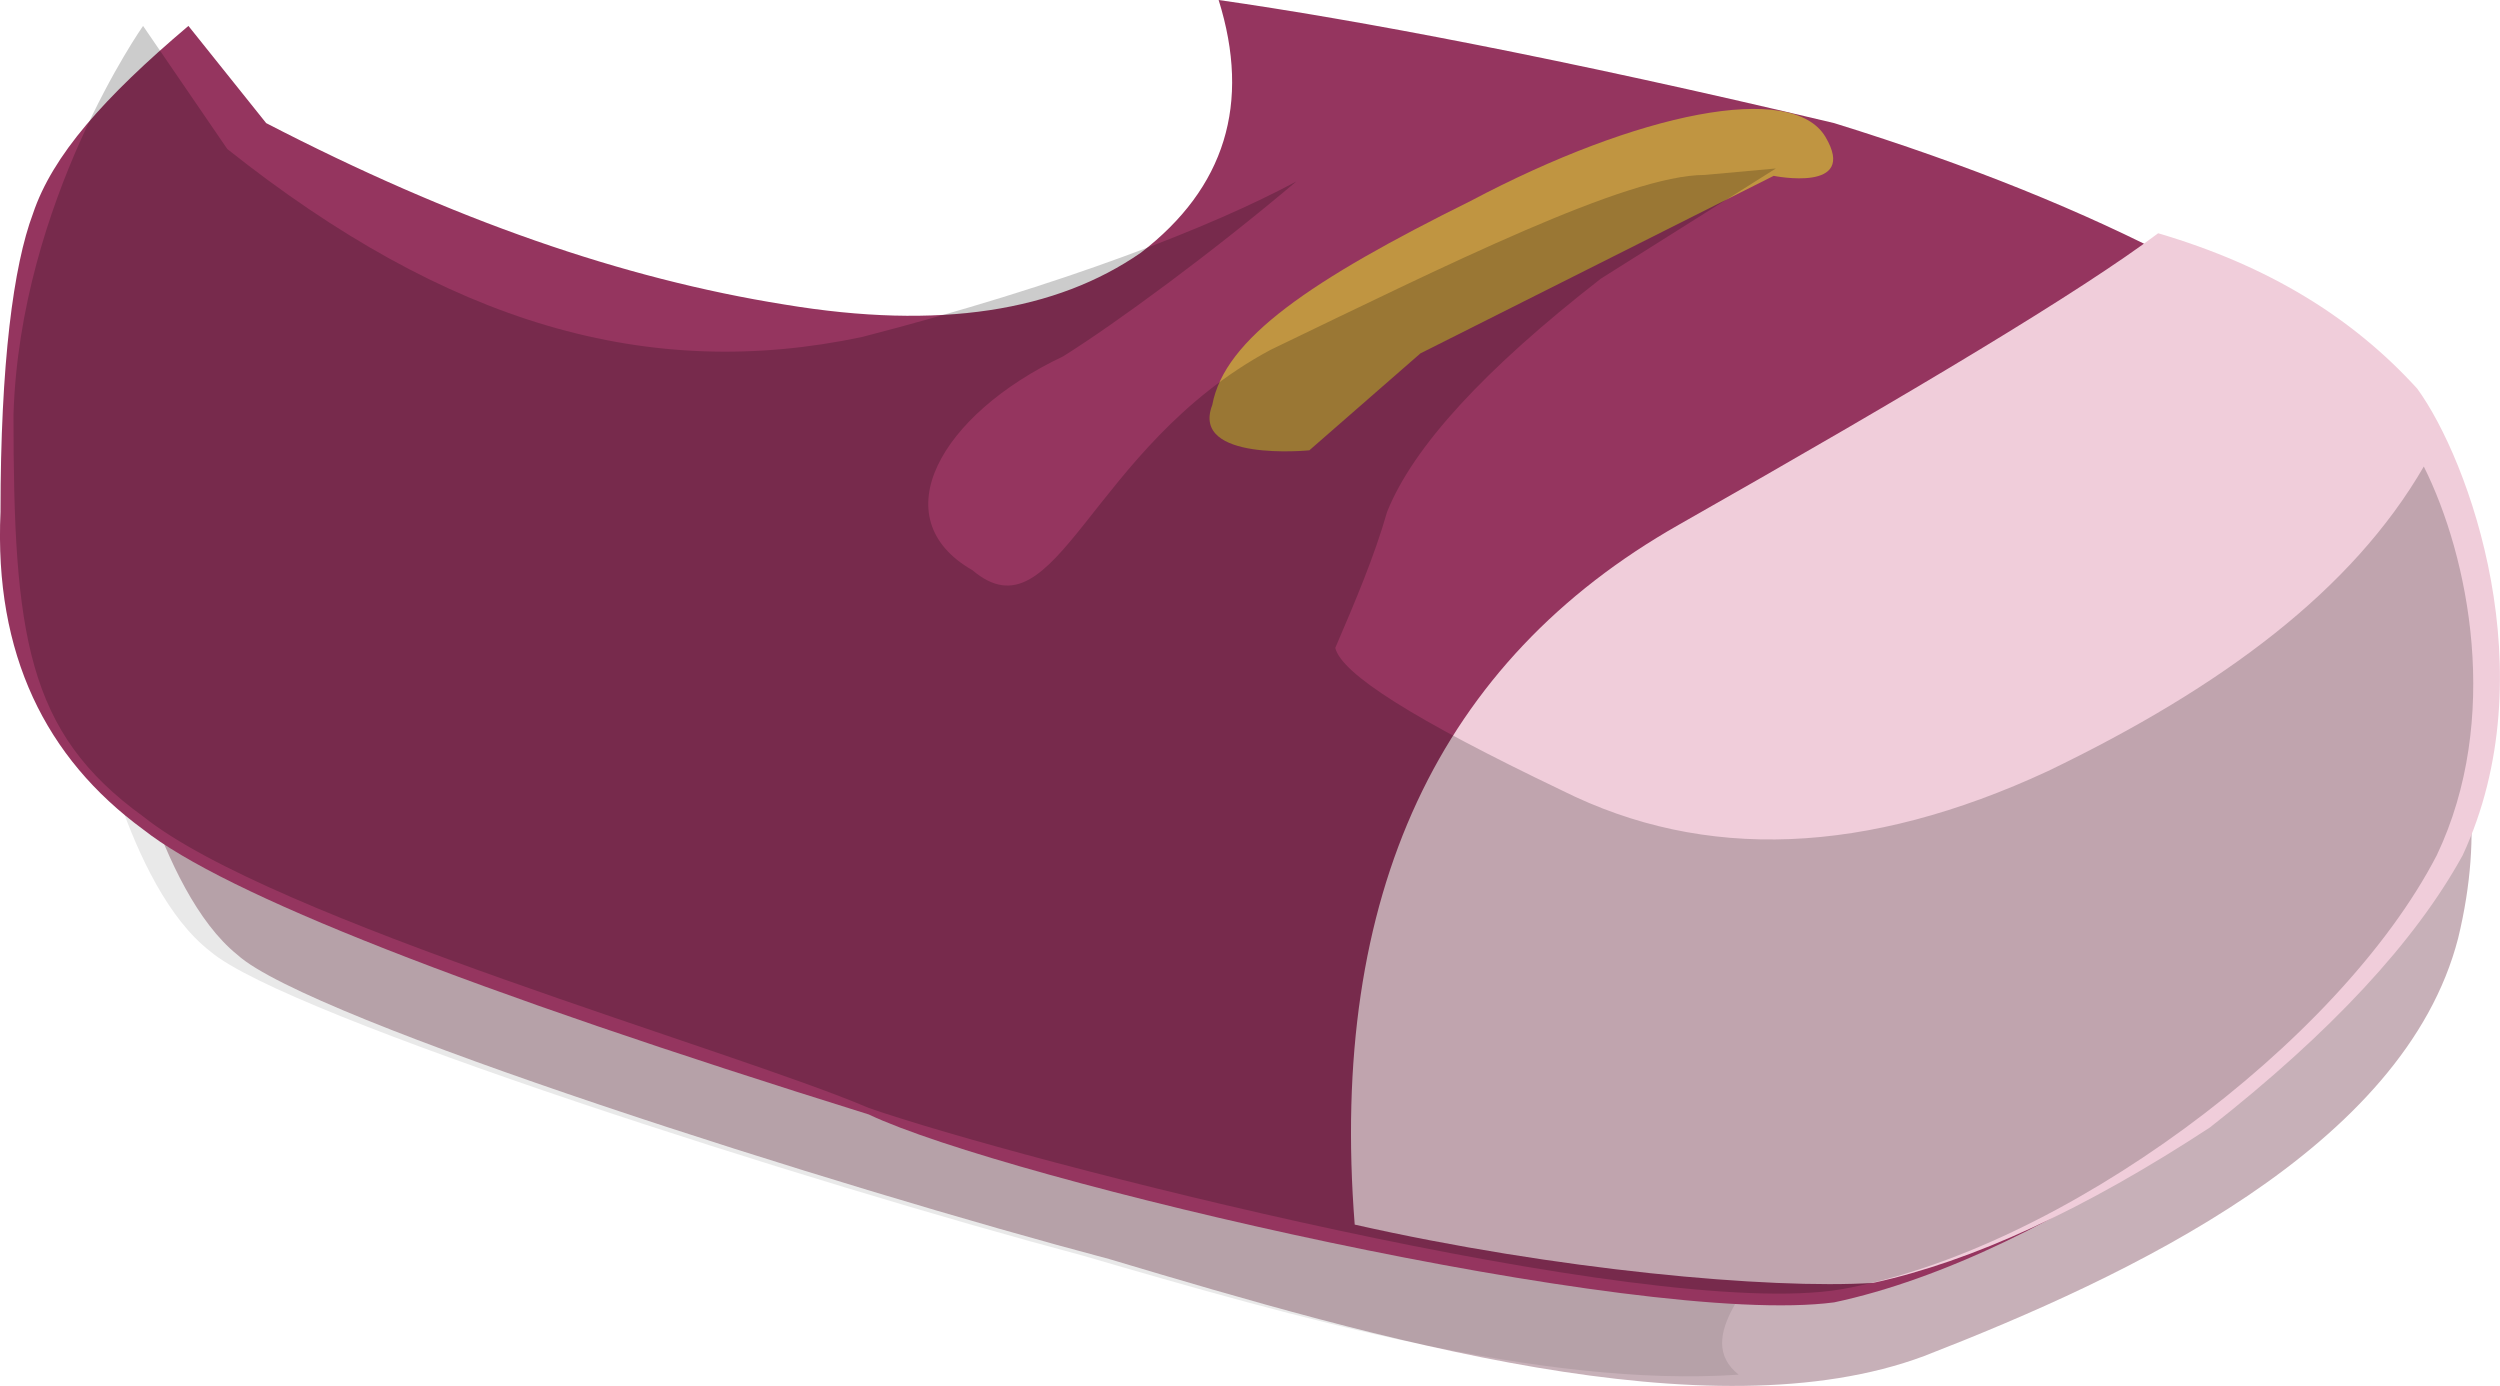 <?xml version="1.0" encoding="UTF-8" standalone="no"?>
<!-- Generator: flash2svg, http://dissentgraphics.com/tools/flash2svg -->

<svg
   xmlns:dc="http://purl.org/dc/elements/1.1/"
   xmlns:cc="http://creativecommons.org/ns#"
   xmlns:rdf="http://www.w3.org/1999/02/22-rdf-syntax-ns#"
   xmlns:svg="http://www.w3.org/2000/svg"
   xmlns="http://www.w3.org/2000/svg"
   xmlns:sodipodi="http://sodipodi.sourceforge.net/DTD/sodipodi-0.dtd"
   xmlns:inkscape="http://www.inkscape.org/namespaces/inkscape"
   id="AvatarAssets"
   image-rendering="auto"
   version="1.1"
   x="0px"
   y="0px"
   width="19.292"
   height="10.695"
   viewBox="0 0 19.292 10.695"
   inkscape:version="0.48.4 r9939"
   sodipodi:docname="AvatarAssets_shoeOffsideA012.svg">
  <sodipodi:namedview
     pagecolor="#ffffff"
     bordercolor="#666666"
     borderopacity="1"
     objecttolerance="10"
     gridtolerance="10"
     guidetolerance="10"
     inkscape:pageopacity="0"
     inkscape:pageshadow="2"
     inkscape:window-width="640"
     inkscape:window-height="480"
     id="namedview3174"
     showgrid="false"
     fit-margin-top="0"
     fit-margin-left="0"
     fit-margin-right="0"
     fit-margin-bottom="0"
     inkscape:zoom="1.9032258"
     inkscape:cx="39.053184"
     inkscape:cy="-51.504094"
     inkscape:window-x="0"
     inkscape:window-y="0"
     inkscape:window-maximized="0"
     inkscape:current-layer="AvatarAssets" />
  <defs
     id="defs3157" />
  <g
     id="shoeOffsideA13"
     overflow="visible"
     style="overflow:visible"
     transform="translate(7.053,0.199)">
    <g
       id="shoeOffsideA012_0">
      <g
         id="element">
        <g
           id="drawingObject">
          <path
             id="path"
             d="m 1.507,9.517 c 2.06,0.615 4.634,1.366 6.289,0.748 C 9.38,9.649 11.5,8.656 11.916,7.041 12.325,5.352 11.392,4.568 11.392,4.568 l 0.413,0.576 -0.413,-0.576 -12.55,-0.476 -4.966,1.123 0.22,0.8 -0.22,-0.8 c 0,0 0.283,1.456 0.903,1.954 0.548,0.501 4.675,1.805 6.728,2.348 z"
             inkscape:connector-curvature="0"
             style="fill:#c7b0b8" />
        </g>
        <g
           id="drawingObject1">
          <path
             id="path1"
             d="m -6.139,5.988 -0.21,-0.8 c 0,0 0.273,1.456 0.918,1.954 0.579,0.5 4.686,1.804 6.729,2.347 1.639,0.478 3.55,1.024 5.066,0.92 C 6.005,10.124 6.493,9.676 6.722,9.306 6.945,8.863 11.549,6.359 11.8,6.208 L 9.628,6.398 10.91,4.546 -1.347,4.064 -6.349,5.188"
             inkscape:connector-curvature="0"
             style="fill:#000000;fill-opacity:0.086" />
        </g>
        <g
           id="drawingObject2">
          <path
             id="path2"
             d="m 2.351,-0.199 c 0.25,0.8 0.05,1.45 -0.6,1.95 -0.65,0.45 -1.55,0.6 -2.75,0.4 -1.25,-0.2 -2.55,-0.65 -4,-1.4 l -0.6,-0.75 c -0.65,0.55 -1.05,1 -1.2,1.45 -0.15,0.4 -0.25,1.15 -0.25,2.3 -0.05,1.1 0.35,1.9 1.1,2.45 q 0.95,0.75 5.6,2.2 c 1.05,0.5 5.95,1.65 7.45,1.45 1.65,-0.35 3.9,-1.9 4.65,-3.35 0.55,-1.35 -0.05,-3 -0.3,-3.5 -0.8,-0.8 -2.25,-1.6 -4.35,-2.25 -2.1,-0.5 -3.7,-0.8 -4.75,-0.95 z"
             inkscape:connector-curvature="0"
             style="fill:#95355f" />
        </g>
        <g
           id="drawingObject3">
          <path
             id="path3"
             d="m 9.601,1.601 c -0.6,0.45 -1.85,1.2 -3.7,2.25 -1.85,1.05 -2.7,2.85 -2.5,5.4 1.55,0.35 3.2,0.5 4,0.45 q 1.15,-0.25 2.6,-1.2 1.4,-1.1 1.95,-2.1 c 0.65,-1.4 0.05,-3.05 -0.35,-3.6 -0.5,-0.55 -1.15,-0.95 -2,-1.2 z"
             inkscape:connector-curvature="0"
             style="fill:#f0cdda" />
        </g>
        <g
           id="drawingObject4">
          <path
             id="path4"
             d="m 6.634,1.158 c 0,0 0.656,0.133 0.4,-0.3 C 6.778,0.425 5.587,0.668 4.295,1.352 3.067,1.961 2.396,2.413 2.302,2.926 2.131,3.368 3.051,3.276 3.051,3.276 L 3.908,2.528 6.634,1.158 z"
             inkscape:connector-curvature="0"
             style="fill:#c09541" />
        </g>
        <g
           id="drawingObject5">
          <path
             id="path5"
             d="m 2.751,2.501 c -1.4,0.75 -1.65,2.25 -2.3,1.7 -0.7,-0.4 -0.25,-1.2 0.7,-1.65 0.4,-0.25 1.15,-0.8 1.8,-1.35 -0.65,0.35 -1.8,0.8 -3.35,1.2 -1.65,0.35 -3.2,-0.1 -4.9,-1.45 l -0.65,-0.95 -0.5,0.9 0.5,-0.9 c 0,0 -0.95,1.35 -1,3 0,1.7 0.1,2.45 1,3.1 1,0.8 4.55,1.8 5.6,2.25 1.15,0.4 6,1.65 7.5,1.4 1.7,-0.3 3.85,-1.9 4.6,-3.35 0.5,-1.05 0.25,-2.3 -0.1,-3 -0.55,0.95 -1.55,1.7 -2.9,2.35 -1.4,0.65 -2.65,0.7 -3.75,0.15 -1.15,-0.55 -1.7,-0.9 -1.75,-1.1 0.15,-0.35 0.3,-0.7 0.4,-1.05 q 0.3,-0.75 1.65,-1.8 l 1.35,-0.85 -0.55,0.05 c -0.6,0 -2,0.7 -3.35,1.35 z"
             inkscape:connector-curvature="0"
             style="fill:#000000;fill-opacity:0.2" />
        </g>
      </g>
    </g>
  </g>
</svg>
